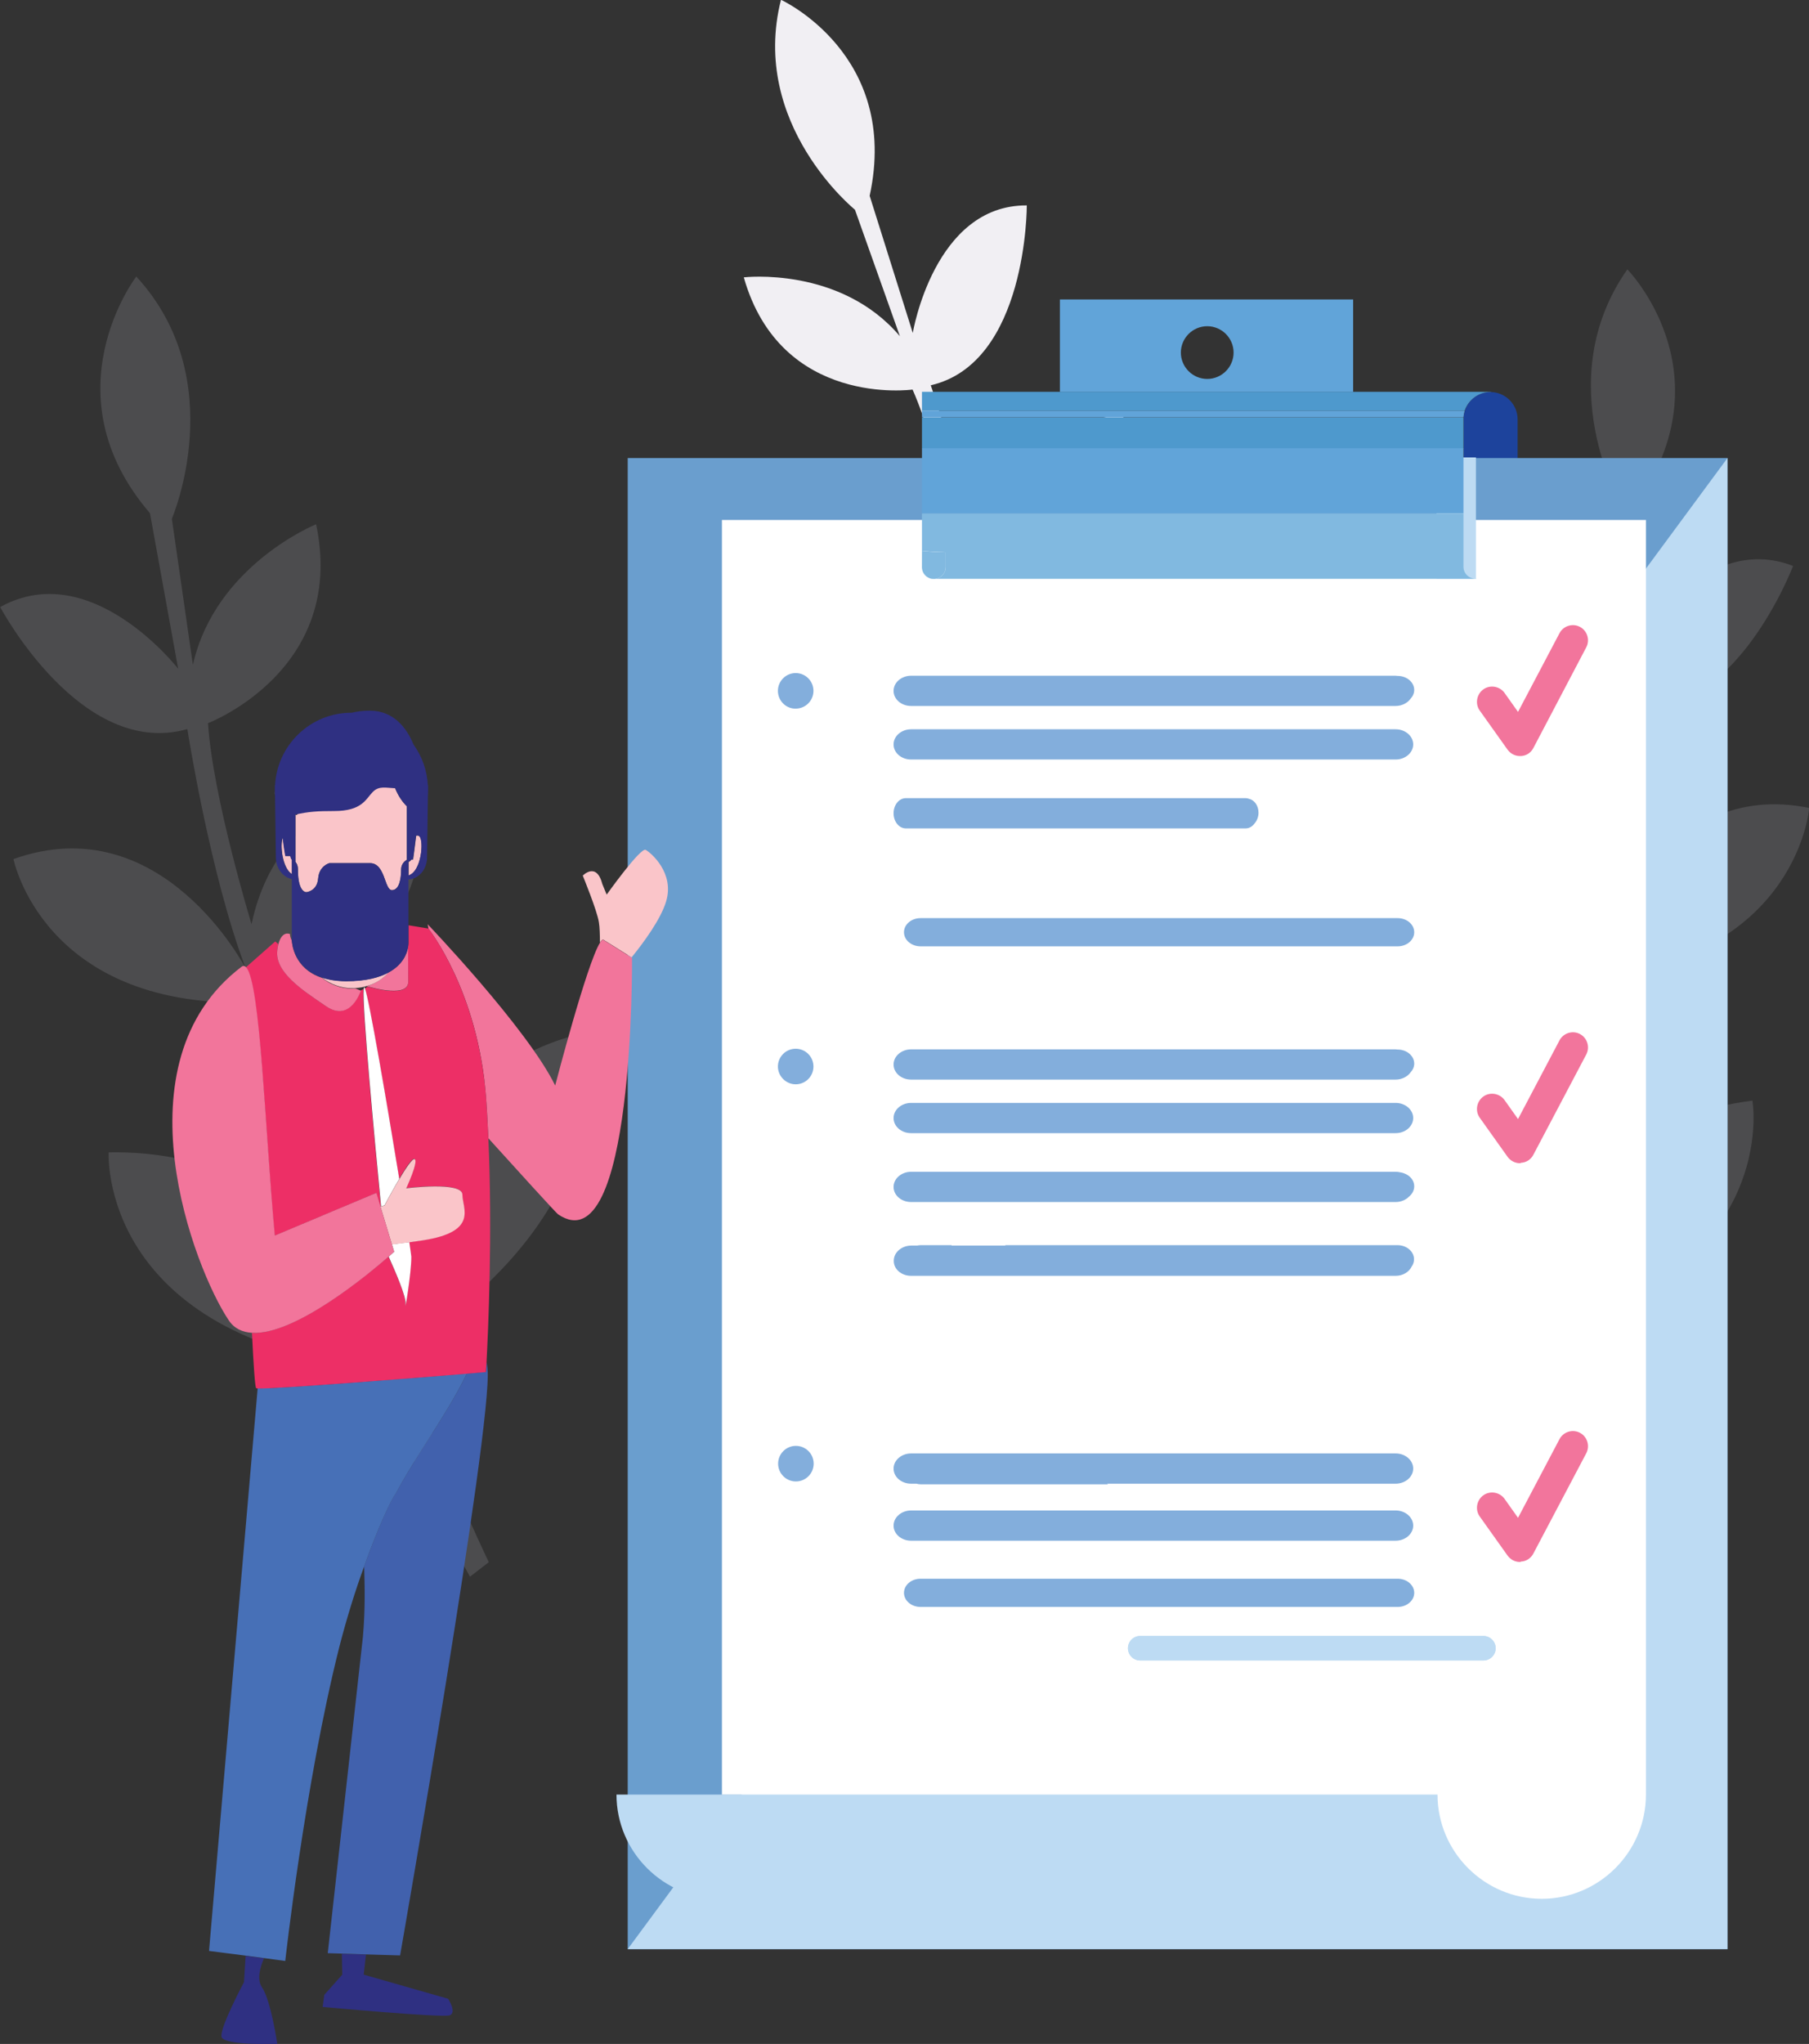 <?xml version="1.0" encoding="utf-8"?>
<!-- Generator: Adobe Illustrator 23.0.1, SVG Export Plug-In . SVG Version: 6.00 Build 0)  -->
<svg version="1.1" id="Layer_1" xmlns="http://www.w3.org/2000/svg" xmlns:xlink="http://www.w3.org/1999/xlink" x="0px" y="0px"
	 viewBox="0 0 885.3 1000" style="enable-background:new 0 0 885.3 1000;" xml:space="preserve">
<rect x="0" y="0" width="885.3" height="1000" fill="#333333" stroke="none"/>
<style type="text/css">
	.st0{fill:#F1EFF3;}
	.st1{opacity:0.19;fill:#BAB8C7;}
	.st2{fill:#1D439C;}
	.st3{fill:#6A9ECE;}
	.st4{fill:#BDDBF3;}
	.st5{fill:#FFFFFF;}
	.st6{fill:#83AEDC;}
	.st7{fill:#203B71;}
	.st8{fill:#F2759C;}
	.st9{fill:#61A4D9;}
	.st10{fill:#4E99CD;}
	.st11{fill:#81B9E0;}
	.st12{fill:#2782B5;}
	.st13{fill:#2F3082;}
	.st14{fill:#4161AD;}
	.st15{fill:#4770B7;}
	.st16{fill:#FAC5C9;}
	.st17{fill:#F2759B;}
	.st18{fill:#ED2F66;}
</style>
<path class="st0" d="M521.2,581.9l-10.2-1.7c0,0-3.5-78.5-11.8-102.3c0,0-113.1-2.7-129.8-86.1c0,0,87.4-26.7,130.1,73.6
	c0,0-4-75.9-22.4-148.8c0,0-85.2,13.6-96.4-60.8c0,0,52-23.6,90.5,23.1c0,0-11.3-58.3-24.6-88.3c0,0-64.4,9-82.6-54.9
	c0,0,47.2-5.6,76.4,28.8l-22-61.9c0,0-51.6-41.7-36.2-102.7c0,0,58.4,26.7,43.4,95.9l21.1,67.1c0,0,10.4-62.7,55.8-62.4
	c0,0,0.3,77.1-47,88c0,0,21.2,61.7,26.8,106.5c0,0-1.3-81.7,67-92.7c0,0,19,64.1-60.5,106.4c0,0,14.1,67.7,19.1,152.7
	c0,0-14.4-81.2,65.1-123.5c0,0,42.4,70.6-59.6,143.2C513.5,481.2,522.3,528.4,521.2,581.9z"/>
<path class="st1" d="M713.9,760.2l-9.4-5.5c0,0,26.2-79,27-105.7c0,0-110.9-45.4-95.9-134.2c0,0,96.6,6.7,100.9,122
	c0,0,24.8-76.6,34.1-155.7c0,0-89.5-18.8-72.4-96.6c0,0,60.3-3.7,80.8,57.1c0,0,10.9-61.9,9-96.7c0,0-67.1-15.4-60.9-85.6
	c0,0,48.8,12.3,64.7,57.4l1.6-69.6c0,0-35.3-60.8,3-115.3c0,0,47.7,48.5,6.7,111.3l-4.4,74.4c0,0,34-58.1,78.8-40.6
	c0,0-28.9,76.4-79.7,69.3c0,0-2.4,69.1-13.7,115.6c0,0,29.6-81.3,101.3-66.5c0,0-5.4,70.6-100.1,82.4c0,0-11.7,72.3-38.8,158.4
	c0,0,16.4-85.8,111.1-97.6c0,0,15.2,85.9-113.1,119.2C744.4,657.7,735.2,707.6,713.9,760.2z"/>
<path class="st1" d="M230,771.4l9.2-7.1c0,0-37-77.6-41.1-105c0,0,109.9-63.3,83.3-152.7c0,0-99.7,21.2-90,140.8
	c0,0-35.2-75.3-54.7-155.6c0,0,90.8-32.6,63.5-110.4c0,0-63.3,5.1-77.1,70.8c0,0-19-62.3-21.3-98.4c0,0,68-25.9,52.9-97.3
	c0,0-49.3,19.9-60.3,68.8l-10.3-71.5c0,0,29.2-67.9-17.4-118.5c0,0-43.7,57.1,6.7,115.8l13.8,76.1c0,0-42.6-54.9-87.1-30.2
	c0,0,39.5,74.5,91.6,59.7c0,0,11,70.9,28.6,117.2c0,0-40.9-79.5-113.7-53.6c0,0,14.3,72,114.4,70.2c0,0,21.1,72.9,60,157.6
	c0,0-27.7-86.1-127.8-84.3c0,0-5.3,90.9,132.6,106.2C185.7,670.1,201.4,720.2,230,771.4z"/>
<g>
	<path class="st2" d="M729.7,191.8c-0.1,0-0.2,0-0.3,0c-5.8,0-10.8,3.8-12.5,9.1c-0.3,1.1-0.6,2.2-0.6,3.3c0,0.2,0,0.5,0,0.7v14.3
		v31.9v32v14c0,7.3,5.9,13.2,13.2,13.2c7.3,0,13.2-5.9,13.2-13.2V205C742.6,197.8,736.8,192,729.7,191.8z"/>
	<rect x="307.2" y="224.1" class="st3" width="538.2" height="729.6"/>
	<polygon class="st4" points="845.4,953.6 307.2,953.6 845.4,224.1 	"/>
	<g>
		<g>
			<path class="st4" d="M703.4,878H353.3h-51.6c0,28.1,23,51,51,51h0.6h401.2C726.4,929.1,703.4,906.1,703.4,878z"/>
			<path class="st5" d="M353.3,254.4V878h350.2c0,28.1,23,51,51,51c28.1,0,51-23,51-51V675.6V540.7v-34.1V488v-78.1V254.4H353.3z
				 M732,806.4c0,3.3-2.7,6-6,6H558c-3.3,0-6-2.7-6-6c0-3.3,2.7-6,6-6h167.9C729.3,800.4,732,803.1,732,806.4z M787.6,275.7V275
				c0,0.1,0,0.2,0,0.4C787.6,275.4,787.6,275.6,787.6,275.7z"/>
			<path class="st4" d="M558,800.4c-3.3,0-6,2.7-6,6c0,3.3,2.7,6,6,6h167.9c3.3,0,6-2.7,6-6c0-3.3-2.7-6-6-6H558z"/>
			<path class="st6" d="M450.5,449.2c-4.5,0-8.1,3.1-8.1,6.9s3.6,6.9,8.1,6.9h129H684c4.5,0,8.1-3.1,8.1-6.9s-3.6-6.9-8.1-6.9H579.5
				H450.5z"/>
			<path class="st6" d="M450.5,772.4c-4.5,0-8.1,3.1-8.1,6.9c0,3.8,3.6,6.9,8.1,6.9h129H684c4.5,0,8.1-3.1,8.1-6.9
				c0-3.8-3.6-6.9-8.1-6.9H579.5H450.5z"/>
			<path class="st6" d="M445.9,528.2h130.3H683c3,0,5.7-1.4,7.2-3.4c1.1-1.2,1.9-2.7,1.9-4.4c0-3.8-3.6-6.9-8.1-6.9h-0.1
				c-0.3,0-0.6-0.1-0.9-0.1H576.1H445.9c-4.7,0-8.6,3.3-8.6,7.4C437.3,524.9,441.1,528.2,445.9,528.2z"/>
			<path class="st6" d="M445.9,554.4h130.3H683c4.7,0,8.6-3.3,8.6-7.4s-3.9-7.4-8.6-7.4H576.1H445.9c-4.7,0-8.6,3.3-8.6,7.4
				S441.1,554.4,445.9,554.4z"/>
			<path class="st6" d="M445.9,588.1h130.3H683c2.6,0,4.9-1,6.5-2.6c1.6-1.3,2.6-3.1,2.6-5.1c0-3.4-2.9-6.2-6.7-6.8
				c-0.8-0.2-1.6-0.3-2.4-0.3H576.1H445.9c-4.7,0-8.6,3.3-8.6,7.4S441.1,588.1,445.9,588.1z"/>
			<path class="st6" d="M445.9,345.4H683c3,0,5.7-1.4,7.2-3.4c1.1-1.2,1.9-2.7,1.9-4.4c0-3.8-3.6-6.9-8.1-6.9h-0.1
				c-0.3,0-0.6-0.1-0.9-0.1H445.9c-4.7,0-8.6,3.3-8.6,7.4C437.3,342.1,441.1,345.4,445.9,345.4z"/>
			<path class="st6" d="M445.9,371.6H683c4.7,0,8.6-3.3,8.6-7.4s-3.9-7.4-8.6-7.4H445.9c-4.7,0-8.6,3.3-8.6,7.4
				S441.1,371.6,445.9,371.6z"/>
			<path class="st6" d="M443.3,405.3h166.3c1.8,0,3.4-1,4.5-2.6c1.1-1.3,1.8-3.1,1.8-5.1c0-3.4-2-6.2-4.7-6.8
				c-0.5-0.2-1.1-0.3-1.7-0.3H443.3c-3.3,0-6,3.3-6,7.4C437.3,402,440,405.3,443.3,405.3z"/>
			<path class="st6" d="M445.9,624.2h130.3H683c3.6,0,6.6-1.9,7.9-4.6c0.7-1,1.1-2.2,1.1-3.5c0-3.8-3.6-6.9-8.1-6.9h-74.5h-19.1
				h-10.9H492c0,0.1,0,0.1,0,0.2h-26.3c0-0.1,0-0.1,0-0.2h-15.1c-0.6,0-1.2,0.1-1.8,0.2h-2.8c-4.7,0-8.6,3.3-8.6,7.4
				C437.3,620.9,441.1,624.2,445.9,624.2z"/>
			<path class="st6" d="M445.9,725.9h2.6c0.7,0.2,1.4,0.3,2.1,0.3h91.7c-0.2-0.1-0.3-0.2-0.5-0.3h34.4h1.9h67.7H683
				c4.7,0,8.6-3.3,8.6-7.4c0-4.1-3.9-7.4-8.6-7.4H576.1H445.9c-4.7,0-8.6,3.3-8.6,7.4C437.3,722.6,441.1,725.9,445.9,725.9z"/>
			<path class="st6" d="M445.9,753.8h130.3H683c4.7,0,8.6-3.3,8.6-7.4s-3.9-7.4-8.6-7.4H576.1H445.9c-4.7,0-8.6,3.3-8.6,7.4
				S441.1,753.8,445.9,753.8z"/>
		</g>
		<path class="st5" d="M579.1,157.2c2.1,0,3.8-1.7,3.8-3.8s-1.7-3.8-3.8-3.8c-2.1,0-3.8,1.7-3.8,3.8S577,157.2,579.1,157.2z"/>
		<path class="st7" d="M929.7,822C929.7,822,929.7,822,929.7,822c0.1-0.1,0.1-0.2,0.2-0.2C929.8,821.9,929.7,822,929.7,822z"/>
		<g>
			<path class="st8" d="M743.8,369.9c-2.4,0-4.6-1.2-6-3.1l-13.6-19.1c-2.4-3.3-1.6-8,1.7-10.4c3.3-2.4,8-1.6,10.4,1.7l6.6,9.3
				l20.3-38.5c1.9-3.6,6.4-5,10-3.1c3.6,1.9,5,6.4,3.1,10L750.4,366c-1.2,2.3-3.5,3.8-6.1,3.9C744.2,369.9,744,369.9,743.8,369.9z"
				/>
		</g>
		<g>
			<path class="st8" d="M743.8,569.1c-2.4,0-4.6-1.2-6-3.1l-13.6-19.1c-2.4-3.3-1.6-8,1.7-10.4c3.3-2.4,8-1.6,10.4,1.7l6.6,9.3
				l20.3-38.5c1.9-3.6,6.4-5,10-3.1c3.6,1.9,5,6.4,3.1,10l-25.9,49.1c-1.2,2.3-3.5,3.8-6.1,3.9C744.2,569.1,744,569.1,743.8,569.1z"
				/>
		</g>
		<g>
			<path class="st8" d="M743.8,764.2c-2.4,0-4.6-1.2-6-3.1L724.2,742c-2.4-3.3-1.6-8,1.7-10.4c3.3-2.4,8-1.6,10.4,1.7l6.6,9.3
				l20.3-38.5c1.9-3.6,6.4-5,10-3.1c3.6,1.9,5,6.4,3.1,10l-25.9,49.1c-1.2,2.3-3.5,3.8-6.1,3.9C744.2,764.2,744,764.2,743.8,764.2z"
				/>
		</g>
	</g>
	<rect x="703" y="223.8" class="st4" width="19.3" height="59.3"/>
	<g>
		<path class="st9" d="M716.8,200.9H451.2v3.3h265C716.3,203.1,716.5,202,716.8,200.9z"/>
		<rect x="451.2" y="219.2" class="st9" width="265" height="31.9"/>
		<path class="st9" d="M662.2,146.5H518.7v45.3h143.5V146.5z M590.8,185.4c-7.1,0-12.9-5.8-12.9-12.9c0-7.1,5.8-12.9,12.9-12.9
			c7.1,0,12.9,5.8,12.9,12.9C603.7,179.6,597.9,185.4,590.8,185.4z"/>
		<path class="st10" d="M729.4,191.8c0.1,0,0.2,0,0.3,0v-0.1h-67.5H518.7h-67.5v9.2h265.6C718.6,195.6,723.6,191.8,729.4,191.8z"/>
		<path class="st10" d="M716.2,205c0-0.2,0-0.5,0-0.7h-265v15h265V205z"/>
	</g>
	<g>
		<g>
			<path class="st11" d="M722.5,283.2l-0.1-0.1c-0.1,0-0.3,0-0.4,0c-3.2,0-5.8-2.6-5.8-5.8v-2.7v-3.4v-14.1v-5.9h-265v18.3
				c3.8,0.4,7.7,0.6,11.6,0.7v7.3c0,2.9-2.2,5.3-5,5.7H714H722.5z"/>
			<path class="st12" d="M451.2,269.5v8c0,0.2,0,0.3,0.1,0.5L451.2,269.5C451.2,269.5,451.2,269.5,451.2,269.5z"/>
			<path class="st12" d="M457,283.3c0.1,0,0.3,0,0.4,0c0.1,0,0.3,0,0.4-0.1h-1.9C456.2,283.2,456.6,283.3,457,283.3z"/>
			<path class="st11" d="M462.8,277.5v-7.3c-3.9-0.1-7.7-0.2-11.6-0.7v8.5c0.2,2.6,2.2,4.7,4.7,5.2h1.9
				C460.6,282.8,462.8,280.4,462.8,277.5z"/>
		</g>
	</g>
	<path class="st6" d="M380.7,338c0-4.8,3.9-8.7,8.7-8.7c4.8,0,8.7,3.9,8.7,8.7c0,4.8-3.9,8.7-8.7,8.7
		C384.7,346.8,380.7,342.9,380.7,338z"/>
	<path class="st6" d="M380.7,521.8c0-4.8,3.9-8.7,8.7-8.7c4.8,0,8.7,3.9,8.7,8.7c0,4.8-3.9,8.7-8.7,8.7
		C384.7,530.5,380.7,526.6,380.7,521.8z"/>
	<circle class="st6" cx="389.5" cy="716.1" r="8.7"/>
</g>
<g>
	<path class="st13" d="M119.4,969.8c0,0-11.9,22.2-11,26.7c0.9,4.4,27.3,3.5,27.3,3.5s-3.1-21.3-7.5-27.7c-2.6-3.8-0.9-9.9,1-14.2
		l-9-1.2L119.4,969.8z"/>
	<path class="st13" d="M167.5,966.1l-8.8,9.9l-0.8,5.9c0,0,58.6,5.4,62.2,4.1c3.6-1.4-0.8-8.1-0.8-8.1L178,966.1l1.1-9.8l-11.8-0.4
		L167.5,966.1z"/>
	<path class="st14" d="M228.5,672c-10,20.4-24.3,39-35,59c-1.9,2.1-8.4,16.1-15.3,35.3c0.3,9.6,0.6,20.8-0.6,34.6l-17.2,154.7
		l6.9,0.2l11.8,0.4l16.7,0.5c0,0,45.4-259.1,42.8-287c-0.1-1.6-0.3-2.6-0.4-3.4c-0.2,3.1-0.3,4.8-0.3,4.8S234.3,671.6,228.5,672z"/>
	<path class="st15" d="M228.5,672c-25.4,2.1-94.9,7.7-102.4,7.2l-23.8,275.3l17.9,2.3l9,1.2l10.4,1.4c0,0,9.6-86.7,26.4-153.4
		c3.6-14.1,7.9-27.9,12.2-39.6c6.9-19.3,13.5-33.3,15.3-35.3C204.2,711,218.5,692.5,228.5,672z"/>
	<path class="st16" d="M316,415.8c-2.5-1.4-19.1,21.9-19.1,21.9l-2.1-5.1c-2.9-11.2-9.6-4.2-9.6-4.2s7.1,17.3,7.9,22.9
		c0.4,2.4,0.5,6.3,0.5,9.9c0.6-1,1.1-1.5,1.6-1.5l13.9,8.7c6-7.4,14.3-18.7,16.9-27.4C330.2,427,318.5,417.2,316,415.8z"/>
	<path class="st17" d="M293.7,461.1c-6.5,10.2-22,70-22,70c-13.7-28-62.4-78.9-62.4-78.9l0.4,2.2c0,0,24.4,30.5,28.2,82.9
		c0.5,6.4,0.8,13,1.1,19.6c13.2,14.6,33.1,36.5,34.1,37.2c37.5,25.6,36.2-125.5,36.2-125.5l-0.2-0.1l-13.9-8.7
		C294.8,459.6,294.3,460.2,293.7,461.1z"/>
	<path class="st18" d="M134.4,604.6l49.7-20.9l2,6.7l0.3-0.1c-3.3-34-9.3-98-8.5-106.4c-0.4,0.2-0.9,0.5-1.4,0.7
		c0,0-5,15.7-16.9,7.7c-12.5-8.4-25.2-17-23.9-27.5c0.1-1.1,0.3-2,0.5-2.9c-0.9-0.8-1.5-1.3-1.5-1.3l-14.4,12.7
		C127.4,481.2,129.6,552.9,134.4,604.6z"/>
	<path class="st18" d="M209.7,454.3L209.7,454.3l-9.8-1.6c0,4.1,0,7.4,0,8.6c0,0.6-0.1,1.2-0.2,2c0,6.4,0.1,15,0.1,17.1
		c0,7.8-16.7,3.2-19.9,2.3c-0.4,0.3-0.9,0.6-1.4,0.9c2.2,5.9,10.8,56.5,16.8,93.2c3.2-5.4,6.4-10.3,7.5-9.8c2.2,1-4.1,14.3-4.1,14.3
		s27.5-3.5,27.5,3.1c0,6.6,8.1,18.2-19.7,22.4c-2.3,0.3-4.3,0.6-6.3,0.9c0.6,4.1,1,6.7,1,7.2c0,8.5-3.4,28.1-2.8,23.2
		c0.5-3.7-5.4-17-8.3-23.3c-10,8.7-45.9,38.5-66.8,37.3c0.8,16.2,1.5,26.8,2.1,27.1c0.1,0,0.3,0.1,0.7,0.1c7.6,0.4,77-5.1,102.4-7.2
		c5.8-0.5,9.3-0.8,9.3-0.8s0.1-1.7,0.3-4.8c0.8-15.1,3-62.9,0.9-109.6c-0.3-6.6-0.7-13.1-1.1-19.6
		C234,484.8,209.7,454.4,209.7,454.3z"/>
	<path class="st17" d="M159.7,492.4c11.9,8,16.9-7.7,16.9-7.7l0,0c-0.9-0.4-1.7-0.7-2.6-1.1c-0.5,0-1,0.1-1.5,0.1h0
		c-5.7,0-10.9-2-15-5.3c-13.5-4.5-14.6-16.3-14.7-18.2c-0.7-1.4-0.9-2.5-0.9-3.2c0,0-3.9-2-5.7,5.1c-0.2,0.8-0.4,1.8-0.5,2.9
		C134.5,475.4,147.2,484,159.7,492.4z"/>
	<path class="st17" d="M190.2,475.7c-2.9,3.2-6.5,5.5-10.7,6.8c0.1,0,0.2,0.1,0.4,0.1c3.2,0.9,19.9,5.5,19.9-2.3
		c0-2.1-0.1-10.7-0.1-17.1C199.2,466.8,196.9,472.1,190.2,475.7z"/>
	<path class="st5" d="M178.3,483c-0.1,0-0.2,0.3-0.3,0.9c-0.8,8.4,5.2,72.4,8.5,106.4l1.7-0.6c0,0,3.6-6.8,7.2-12.9
		c-6-36.7-14.6-87.3-16.8-93.2C178.5,483.2,178.3,483,178.3,483z"/>
	<path class="st5" d="M192.9,612.4c0,0-1,0.9-2.7,2.4c2.9,6.4,8.7,19.6,8.3,23.3c-0.6,4.9,2.8-14.8,2.8-23.2c0-0.5-0.4-3-1-7.2
		c-3.2,0.4-6,0.8-8.5,1.1L192.9,612.4z"/>
	<path class="st16" d="M186.5,590.3l-0.3,0.1l5.6,18.5c2.5-0.3,5.3-0.7,8.5-1.1c2-0.3,4-0.6,6.3-0.9c27.8-4.2,19.7-15.7,19.7-22.4
		c0-6.6-27.5-3.1-27.5-3.1s6.2-13.3,4.1-14.3c-1-0.5-4.3,4.4-7.5,9.8c-3.7,6.2-7.2,12.9-7.2,12.9L186.5,590.3z"/>
	<path class="st16" d="M190.2,475.7c-4.6,2.5-11.1,4.3-20.7,4.3c-4.8,0-8.7-0.7-12-1.8c4.1,3.3,9.4,5.3,15,5.3h0c0.5,0,1,0,1.5-0.1
		c1.9-0.1,3.8-0.4,5.5-1C183.7,481.3,187.4,478.9,190.2,475.7z"/>
	<path class="st16" d="M209.5,387.2c0,0.7,0,1.6-0.1,2.4C209.5,388.7,209.5,387.9,209.5,387.2z"/>
	<path class="st16" d="M145.8,425.5c0,11.5,4.2,11,4.2,11s5.2-0.5,5.7-6.7c0.5-6.2,5.5-7.5,5.5-7.5s12.5,0,19.9,0
		c7.5,0,7,13.2,10.7,13.2c3.7,0,4.5-6,4.5-10c0-2.9,1.9-4.4,2.9-4.9h-0.1c0,0,0-20.6,0-25.5c0-0.2,0-0.4,0-0.6
		c-2.2-2.2-4.1-5-5.5-8.3c-0.1-0.2-0.1-0.4-0.2-0.6c0,0,0,0,0,0c-4.5,0-12.6-13.3-15.9-9.8c-3.2,3.4-7.9,0-21.3,0
		c-8.5,0-8.9,25.8-11.6,22.7v23.2C146,423.2,145.8,425.5,145.8,425.5z"/>
	<path class="st16" d="M134.6,389.6c0-0.8-0.1-1.7-0.1-2.4C134.6,387.9,134.6,388.8,134.6,389.6z"/>
	<path class="st16" d="M142.9,420.7c-0.4-0.5-0.6-1.1-0.8-1.9h-2.4c0,0-0.6-3.6-1.3-8.9c-1.4,3.6-0.2,14.7,4.4,17.7
		c0,0,0.1,0,0.1,0.1V420.7z"/>
	<path class="st16" d="M204.9,408.9c-0.5-0.2-0.9-0.1-1.2,0c-0.8,6.6-1.5,11.6-1.5,11.6h-0.8c-0.4,0.6-0.9,1-1.4,1.2
		c0,1.4,0,3.8,0,6.7c0.4-0.2,0.9-0.5,1.4-0.8C206.6,424.1,207.5,409.8,204.9,408.9z"/>
	<path class="st13" d="M157.5,478.3c3.2,1.1,7.2,1.8,12,1.8c9.6,0,16.2-1.8,20.7-4.3c6.7-3.7,8.9-8.9,9.5-12.4
		c0.1-0.7,0.2-1.4,0.2-2c0-1.3,0-4.5,0-8.6c0-6.6,0-15.6,0-22.5c5.2-0.3,9.2-5.2,9.1-11.1l0.4-29.4c0-0.1,0-0.2,0-0.2
		c0-0.8,0.1-1.6,0.1-2.4c0-0.2,0-0.5,0-0.7c0-0.1,0-0.2,0-0.3c0-0.1,0-0.3,0-0.4l0-1.5l-0.1,0c-0.4-7.4-2.9-14.3-7-20
		c-3.5-8.5-10-16.6-21.4-16.6c-3.5,0-6.4,0.4-8.8,1c-0.1,0-0.1,0-0.2,0c-20.1,0-36.4,15.8-37.4,35.6l-0.1,0l0,1.5c0,0.1,0,0.3,0,0.4
		c0,0.1,0,0.2,0,0.3c0,0.2,0,0.4,0,0.7c0,0.8,0,1.6,0.1,2.4c0,0,0,0.1,0,0.1l0.4,29.5c-0.1,5.4,3.3,9.9,7.8,10.9v29.7
		c0,0,0,0.1,0,0.3C143,461.9,144,473.8,157.5,478.3z M144.6,398.5c6.6-1.4,10.5-1.7,19-1.7c13.5,0,15.4-5.8,18.7-9.2
		c3.2-3.4,6.7-2,11.1-2c0,0,0,0,0,0c0.1,0.2,0.1,0.4,0.2,0.6c1.4,3.3,3.3,6.1,5.5,8.3c0,0.2,0,0.4,0,0.6c0,4.9,0,25.5,0,25.5h0.1
		c-1,0.6-2.9,2-2.9,4.9c0,4-0.7,10-4.5,10c-3.7,0-3.2-13.2-10.7-13.2c-7.5,0-19.9,0-19.9,0s-5,1.2-5.5,7.5c-0.5,6.2-5.7,6.7-5.7,6.7
		s-4.2,0.5-4.2-11c0,0,0.1-2.3-1.2-3.8V398.5z M201.3,427.6c-0.5,0.3-1,0.6-1.4,0.8c0-2.9,0-5.3,0-6.7c0.5-0.2,1-0.6,1.4-1.2h0.8
		c0,0,0.7-5,1.5-11.6c0.3-0.2,0.7-0.2,1.2,0C207.5,409.8,206.6,424.1,201.3,427.6z M142.7,427.6c-4.6-3-5.8-14.1-4.4-17.7
		c0.6,5.3,1.3,8.9,1.3,8.9h2.4c0.2,0.8,0.4,1.4,0.8,1.9v7C142.8,427.7,142.8,427.6,142.7,427.6z"/>
	<path class="st17" d="M190.2,614.8c1.7-1.5,2.7-2.4,2.7-2.4l-1.1-3.6l-5.6-18.5l-2-6.7l-49.7,20.9c-4.8-51.7-7-123.4-14-131.2
		c-0.7-0.8-1.5-0.9-2.3-0.3C56.3,520,95,620.7,111.9,645.9c2.7,4.1,6.7,5.9,11.5,6.2C144.3,653.3,180.1,623.6,190.2,614.8z"/>
</g>
</svg>
